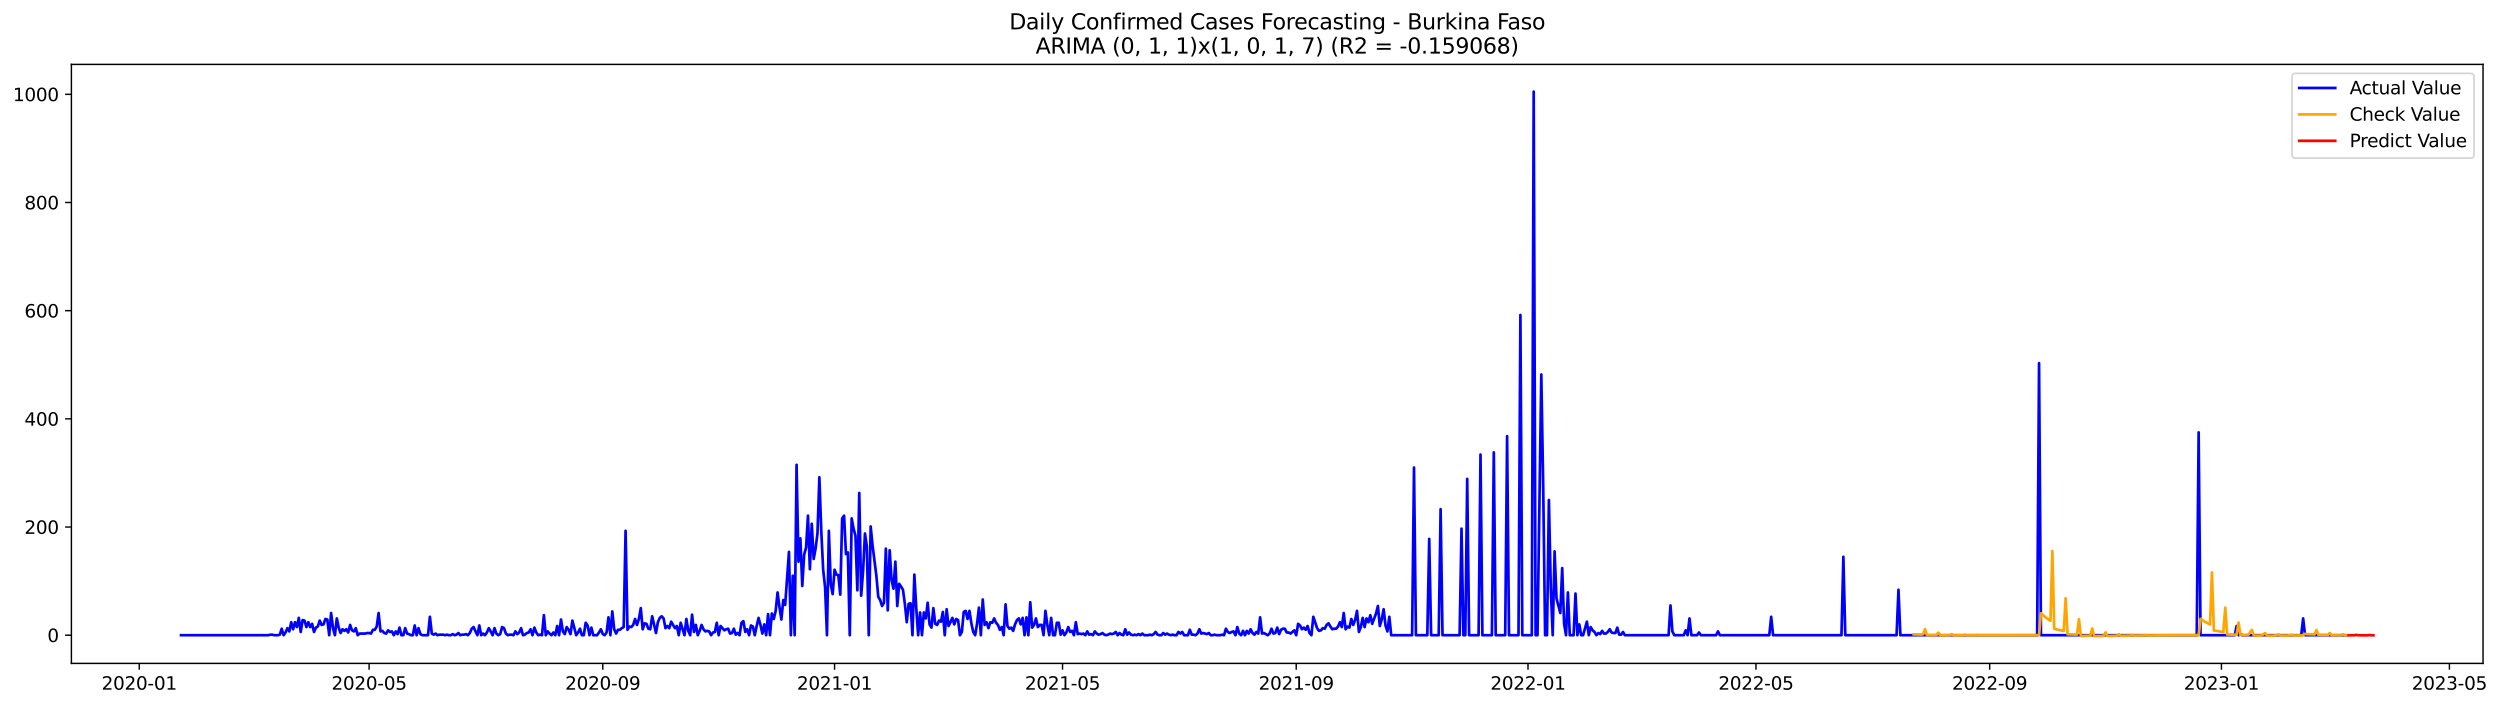 <?xml version="1.0" encoding="utf-8" standalone="no"?>
<!DOCTYPE svg PUBLIC "-//W3C//DTD SVG 1.1//EN"
  "http://www.w3.org/Graphics/SVG/1.1/DTD/svg11.dtd">
<svg xmlns:xlink="http://www.w3.org/1999/xlink" width="1388.268pt" height="392.274pt" viewBox="0 0 1388.268 392.274" xmlns="http://www.w3.org/2000/svg" version="1.1">
 <defs>
  <style type="text/css">*{stroke-linejoin: round; stroke-linecap: butt}</style>
 </defs>
 <g id="figure_1">
  <g id="patch_1">
   <path d="M 0 392.274 
L 1388.268 392.274 
L 1388.268 0 
L 0 0 
z
" style="fill: #ffffff"/>
  </g>
  <g id="axes_1">
   <g id="patch_2">
    <path d="M 39.65 368.396 
L 1378.85 368.396 
L 1378.85 35.755 
L 39.65 35.755 
z
" style="fill: #ffffff"/>
   </g>
   <g id="matplotlib.axis_1">
    <g id="xtick_1">
     <g id="line2d_1">
      <defs>
       <path id="m871fa7cf75" d="M 0 0 
L 0 3.5 
" style="stroke: #000000; stroke-width: 0.8"/>
      </defs>
      <g>
       <use xlink:href="#m871fa7cf75" x="77.313" y="368.396" style="stroke: #000000; stroke-width: 0.8"/>
      </g>
     </g>
     <g id="text_1">
      <!-- 2020-01 -->
      <g transform="translate(56.422 382.994)scale(0.1 -0.1)">
       <defs>
        <path id="DejaVuSans-32" d="M 1228 531 
L 3431 531 
L 3431 0 
L 469 0 
L 469 531 
Q 828 903 1448 1529 
Q 2069 2156 2228 2338 
Q 2531 2678 2651 2914 
Q 2772 3150 2772 3378 
Q 2772 3750 2511 3984 
Q 2250 4219 1831 4219 
Q 1534 4219 1204 4116 
Q 875 4013 500 3803 
L 500 4441 
Q 881 4594 1212 4672 
Q 1544 4750 1819 4750 
Q 2544 4750 2975 4387 
Q 3406 4025 3406 3419 
Q 3406 3131 3298 2873 
Q 3191 2616 2906 2266 
Q 2828 2175 2409 1742 
Q 1991 1309 1228 531 
z
" transform="scale(0.016)"/>
        <path id="DejaVuSans-30" d="M 2034 4250 
Q 1547 4250 1301 3770 
Q 1056 3291 1056 2328 
Q 1056 1369 1301 889 
Q 1547 409 2034 409 
Q 2525 409 2770 889 
Q 3016 1369 3016 2328 
Q 3016 3291 2770 3770 
Q 2525 4250 2034 4250 
z
M 2034 4750 
Q 2819 4750 3233 4129 
Q 3647 3509 3647 2328 
Q 3647 1150 3233 529 
Q 2819 -91 2034 -91 
Q 1250 -91 836 529 
Q 422 1150 422 2328 
Q 422 3509 836 4129 
Q 1250 4750 2034 4750 
z
" transform="scale(0.016)"/>
        <path id="DejaVuSans-2d" d="M 313 2009 
L 1997 2009 
L 1997 1497 
L 313 1497 
L 313 2009 
z
" transform="scale(0.016)"/>
        <path id="DejaVuSans-31" d="M 794 531 
L 1825 531 
L 1825 4091 
L 703 3866 
L 703 4441 
L 1819 4666 
L 2450 4666 
L 2450 531 
L 3481 531 
L 3481 0 
L 794 0 
L 794 531 
z
" transform="scale(0.016)"/>
       </defs>
       <use xlink:href="#DejaVuSans-32"/>
       <use xlink:href="#DejaVuSans-30" x="63.623"/>
       <use xlink:href="#DejaVuSans-32" x="127.246"/>
       <use xlink:href="#DejaVuSans-30" x="190.869"/>
       <use xlink:href="#DejaVuSans-2d" x="254.492"/>
       <use xlink:href="#DejaVuSans-30" x="290.576"/>
       <use xlink:href="#DejaVuSans-31" x="354.199"/>
      </g>
     </g>
    </g>
    <g id="xtick_2">
     <g id="line2d_2">
      <g>
       <use xlink:href="#m871fa7cf75" x="204.966" y="368.396" style="stroke: #000000; stroke-width: 0.8"/>
      </g>
     </g>
     <g id="text_2">
      <!-- 2020-05 -->
      <g transform="translate(184.075 382.994)scale(0.1 -0.1)">
       <defs>
        <path id="DejaVuSans-35" d="M 691 4666 
L 3169 4666 
L 3169 4134 
L 1269 4134 
L 1269 2991 
Q 1406 3038 1543 3061 
Q 1681 3084 1819 3084 
Q 2600 3084 3056 2656 
Q 3513 2228 3513 1497 
Q 3513 744 3044 326 
Q 2575 -91 1722 -91 
Q 1428 -91 1123 -41 
Q 819 9 494 109 
L 494 744 
Q 775 591 1075 516 
Q 1375 441 1709 441 
Q 2250 441 2565 725 
Q 2881 1009 2881 1497 
Q 2881 1984 2565 2268 
Q 2250 2553 1709 2553 
Q 1456 2553 1204 2497 
Q 953 2441 691 2322 
L 691 4666 
z
" transform="scale(0.016)"/>
       </defs>
       <use xlink:href="#DejaVuSans-32"/>
       <use xlink:href="#DejaVuSans-30" x="63.623"/>
       <use xlink:href="#DejaVuSans-32" x="127.246"/>
       <use xlink:href="#DejaVuSans-30" x="190.869"/>
       <use xlink:href="#DejaVuSans-2d" x="254.492"/>
       <use xlink:href="#DejaVuSans-30" x="290.576"/>
       <use xlink:href="#DejaVuSans-35" x="354.199"/>
      </g>
     </g>
    </g>
    <g id="xtick_3">
     <g id="line2d_3">
      <g>
       <use xlink:href="#m871fa7cf75" x="334.73" y="368.396" style="stroke: #000000; stroke-width: 0.8"/>
      </g>
     </g>
     <g id="text_3">
      <!-- 2020-09 -->
      <g transform="translate(313.838 382.994)scale(0.1 -0.1)">
       <defs>
        <path id="DejaVuSans-39" d="M 703 97 
L 703 672 
Q 941 559 1184 500 
Q 1428 441 1663 441 
Q 2288 441 2617 861 
Q 2947 1281 2994 2138 
Q 2813 1869 2534 1725 
Q 2256 1581 1919 1581 
Q 1219 1581 811 2004 
Q 403 2428 403 3163 
Q 403 3881 828 4315 
Q 1253 4750 1959 4750 
Q 2769 4750 3195 4129 
Q 3622 3509 3622 2328 
Q 3622 1225 3098 567 
Q 2575 -91 1691 -91 
Q 1453 -91 1209 -44 
Q 966 3 703 97 
z
M 1959 2075 
Q 2384 2075 2632 2365 
Q 2881 2656 2881 3163 
Q 2881 3666 2632 3958 
Q 2384 4250 1959 4250 
Q 1534 4250 1286 3958 
Q 1038 3666 1038 3163 
Q 1038 2656 1286 2365 
Q 1534 2075 1959 2075 
z
" transform="scale(0.016)"/>
       </defs>
       <use xlink:href="#DejaVuSans-32"/>
       <use xlink:href="#DejaVuSans-30" x="63.623"/>
       <use xlink:href="#DejaVuSans-32" x="127.246"/>
       <use xlink:href="#DejaVuSans-30" x="190.869"/>
       <use xlink:href="#DejaVuSans-2d" x="254.492"/>
       <use xlink:href="#DejaVuSans-30" x="290.576"/>
       <use xlink:href="#DejaVuSans-39" x="354.199"/>
      </g>
     </g>
    </g>
    <g id="xtick_4">
     <g id="line2d_4">
      <g>
       <use xlink:href="#m871fa7cf75" x="463.438" y="368.396" style="stroke: #000000; stroke-width: 0.8"/>
      </g>
     </g>
     <g id="text_4">
      <!-- 2021-01 -->
      <g transform="translate(442.547 382.994)scale(0.1 -0.1)">
       <use xlink:href="#DejaVuSans-32"/>
       <use xlink:href="#DejaVuSans-30" x="63.623"/>
       <use xlink:href="#DejaVuSans-32" x="127.246"/>
       <use xlink:href="#DejaVuSans-31" x="190.869"/>
       <use xlink:href="#DejaVuSans-2d" x="254.492"/>
       <use xlink:href="#DejaVuSans-30" x="290.576"/>
       <use xlink:href="#DejaVuSans-31" x="354.199"/>
      </g>
     </g>
    </g>
    <g id="xtick_5">
     <g id="line2d_5">
      <g>
       <use xlink:href="#m871fa7cf75" x="590.037" y="368.396" style="stroke: #000000; stroke-width: 0.8"/>
      </g>
     </g>
     <g id="text_5">
      <!-- 2021-05 -->
      <g transform="translate(569.145 382.994)scale(0.1 -0.1)">
       <use xlink:href="#DejaVuSans-32"/>
       <use xlink:href="#DejaVuSans-30" x="63.623"/>
       <use xlink:href="#DejaVuSans-32" x="127.246"/>
       <use xlink:href="#DejaVuSans-31" x="190.869"/>
       <use xlink:href="#DejaVuSans-2d" x="254.492"/>
       <use xlink:href="#DejaVuSans-30" x="290.576"/>
       <use xlink:href="#DejaVuSans-35" x="354.199"/>
      </g>
     </g>
    </g>
    <g id="xtick_6">
     <g id="line2d_6">
      <g>
       <use xlink:href="#m871fa7cf75" x="719.8" y="368.396" style="stroke: #000000; stroke-width: 0.8"/>
      </g>
     </g>
     <g id="text_6">
      <!-- 2021-09 -->
      <g transform="translate(698.908 382.994)scale(0.1 -0.1)">
       <use xlink:href="#DejaVuSans-32"/>
       <use xlink:href="#DejaVuSans-30" x="63.623"/>
       <use xlink:href="#DejaVuSans-32" x="127.246"/>
       <use xlink:href="#DejaVuSans-31" x="190.869"/>
       <use xlink:href="#DejaVuSans-2d" x="254.492"/>
       <use xlink:href="#DejaVuSans-30" x="290.576"/>
       <use xlink:href="#DejaVuSans-39" x="354.199"/>
      </g>
     </g>
    </g>
    <g id="xtick_7">
     <g id="line2d_7">
      <g>
       <use xlink:href="#m871fa7cf75" x="848.508" y="368.396" style="stroke: #000000; stroke-width: 0.8"/>
      </g>
     </g>
     <g id="text_7">
      <!-- 2022-01 -->
      <g transform="translate(827.617 382.994)scale(0.1 -0.1)">
       <use xlink:href="#DejaVuSans-32"/>
       <use xlink:href="#DejaVuSans-30" x="63.623"/>
       <use xlink:href="#DejaVuSans-32" x="127.246"/>
       <use xlink:href="#DejaVuSans-32" x="190.869"/>
       <use xlink:href="#DejaVuSans-2d" x="254.492"/>
       <use xlink:href="#DejaVuSans-30" x="290.576"/>
       <use xlink:href="#DejaVuSans-31" x="354.199"/>
      </g>
     </g>
    </g>
    <g id="xtick_8">
     <g id="line2d_8">
      <g>
       <use xlink:href="#m871fa7cf75" x="975.107" y="368.396" style="stroke: #000000; stroke-width: 0.8"/>
      </g>
     </g>
     <g id="text_8">
      <!-- 2022-05 -->
      <g transform="translate(954.215 382.994)scale(0.1 -0.1)">
       <use xlink:href="#DejaVuSans-32"/>
       <use xlink:href="#DejaVuSans-30" x="63.623"/>
       <use xlink:href="#DejaVuSans-32" x="127.246"/>
       <use xlink:href="#DejaVuSans-32" x="190.869"/>
       <use xlink:href="#DejaVuSans-2d" x="254.492"/>
       <use xlink:href="#DejaVuSans-30" x="290.576"/>
       <use xlink:href="#DejaVuSans-35" x="354.199"/>
      </g>
     </g>
    </g>
    <g id="xtick_9">
     <g id="line2d_9">
      <g>
       <use xlink:href="#m871fa7cf75" x="1104.87" y="368.396" style="stroke: #000000; stroke-width: 0.8"/>
      </g>
     </g>
     <g id="text_9">
      <!-- 2022-09 -->
      <g transform="translate(1083.979 382.994)scale(0.1 -0.1)">
       <use xlink:href="#DejaVuSans-32"/>
       <use xlink:href="#DejaVuSans-30" x="63.623"/>
       <use xlink:href="#DejaVuSans-32" x="127.246"/>
       <use xlink:href="#DejaVuSans-32" x="190.869"/>
       <use xlink:href="#DejaVuSans-2d" x="254.492"/>
       <use xlink:href="#DejaVuSans-30" x="290.576"/>
       <use xlink:href="#DejaVuSans-39" x="354.199"/>
      </g>
     </g>
    </g>
    <g id="xtick_10">
     <g id="line2d_10">
      <g>
       <use xlink:href="#m871fa7cf75" x="1233.578" y="368.396" style="stroke: #000000; stroke-width: 0.8"/>
      </g>
     </g>
     <g id="text_10">
      <!-- 2023-01 -->
      <g transform="translate(1212.687 382.994)scale(0.1 -0.1)">
       <defs>
        <path id="DejaVuSans-33" d="M 2597 2516 
Q 3050 2419 3304 2112 
Q 3559 1806 3559 1356 
Q 3559 666 3084 287 
Q 2609 -91 1734 -91 
Q 1441 -91 1130 -33 
Q 819 25 488 141 
L 488 750 
Q 750 597 1062 519 
Q 1375 441 1716 441 
Q 2309 441 2620 675 
Q 2931 909 2931 1356 
Q 2931 1769 2642 2001 
Q 2353 2234 1838 2234 
L 1294 2234 
L 1294 2753 
L 1863 2753 
Q 2328 2753 2575 2939 
Q 2822 3125 2822 3475 
Q 2822 3834 2567 4026 
Q 2313 4219 1838 4219 
Q 1578 4219 1281 4162 
Q 984 4106 628 3988 
L 628 4550 
Q 988 4650 1302 4700 
Q 1616 4750 1894 4750 
Q 2613 4750 3031 4423 
Q 3450 4097 3450 3541 
Q 3450 3153 3228 2886 
Q 3006 2619 2597 2516 
z
" transform="scale(0.016)"/>
       </defs>
       <use xlink:href="#DejaVuSans-32"/>
       <use xlink:href="#DejaVuSans-30" x="63.623"/>
       <use xlink:href="#DejaVuSans-32" x="127.246"/>
       <use xlink:href="#DejaVuSans-33" x="190.869"/>
       <use xlink:href="#DejaVuSans-2d" x="254.492"/>
       <use xlink:href="#DejaVuSans-30" x="290.576"/>
       <use xlink:href="#DejaVuSans-31" x="354.199"/>
      </g>
     </g>
    </g>
    <g id="xtick_11">
     <g id="line2d_11">
      <g>
       <use xlink:href="#m871fa7cf75" x="1360.177" y="368.396" style="stroke: #000000; stroke-width: 0.8"/>
      </g>
     </g>
     <g id="text_11">
      <!-- 2023-05 -->
      <g transform="translate(1339.285 382.994)scale(0.1 -0.1)">
       <use xlink:href="#DejaVuSans-32"/>
       <use xlink:href="#DejaVuSans-30" x="63.623"/>
       <use xlink:href="#DejaVuSans-32" x="127.246"/>
       <use xlink:href="#DejaVuSans-33" x="190.869"/>
       <use xlink:href="#DejaVuSans-2d" x="254.492"/>
       <use xlink:href="#DejaVuSans-30" x="290.576"/>
       <use xlink:href="#DejaVuSans-35" x="354.199"/>
      </g>
     </g>
    </g>
   </g>
   <g id="matplotlib.axis_2">
    <g id="ytick_1">
     <g id="line2d_12">
      <defs>
       <path id="m66318d7386" d="M 0 0 
L -3.5 0 
" style="stroke: #000000; stroke-width: 0.8"/>
      </defs>
      <g>
       <use xlink:href="#m66318d7386" x="39.65" y="352.728" style="stroke: #000000; stroke-width: 0.8"/>
      </g>
     </g>
     <g id="text_12">
      <!-- 0 -->
      <g transform="translate(26.288 356.527)scale(0.1 -0.1)">
       <use xlink:href="#DejaVuSans-30"/>
      </g>
     </g>
    </g>
    <g id="ytick_2">
     <g id="line2d_13">
      <g>
       <use xlink:href="#m66318d7386" x="39.65" y="292.658" style="stroke: #000000; stroke-width: 0.8"/>
      </g>
     </g>
     <g id="text_13">
      <!-- 200 -->
      <g transform="translate(13.562 296.457)scale(0.1 -0.1)">
       <use xlink:href="#DejaVuSans-32"/>
       <use xlink:href="#DejaVuSans-30" x="63.623"/>
       <use xlink:href="#DejaVuSans-30" x="127.246"/>
      </g>
     </g>
    </g>
    <g id="ytick_3">
     <g id="line2d_14">
      <g>
       <use xlink:href="#m66318d7386" x="39.65" y="232.587" style="stroke: #000000; stroke-width: 0.8"/>
      </g>
     </g>
     <g id="text_14">
      <!-- 400 -->
      <g transform="translate(13.562 236.387)scale(0.1 -0.1)">
       <defs>
        <path id="DejaVuSans-34" d="M 2419 4116 
L 825 1625 
L 2419 1625 
L 2419 4116 
z
M 2253 4666 
L 3047 4666 
L 3047 1625 
L 3713 1625 
L 3713 1100 
L 3047 1100 
L 3047 0 
L 2419 0 
L 2419 1100 
L 313 1100 
L 313 1709 
L 2253 4666 
z
" transform="scale(0.016)"/>
       </defs>
       <use xlink:href="#DejaVuSans-34"/>
       <use xlink:href="#DejaVuSans-30" x="63.623"/>
       <use xlink:href="#DejaVuSans-30" x="127.246"/>
      </g>
     </g>
    </g>
    <g id="ytick_4">
     <g id="line2d_15">
      <g>
       <use xlink:href="#m66318d7386" x="39.65" y="172.517" style="stroke: #000000; stroke-width: 0.8"/>
      </g>
     </g>
     <g id="text_15">
      <!-- 600 -->
      <g transform="translate(13.562 176.317)scale(0.1 -0.1)">
       <defs>
        <path id="DejaVuSans-36" d="M 2113 2584 
Q 1688 2584 1439 2293 
Q 1191 2003 1191 1497 
Q 1191 994 1439 701 
Q 1688 409 2113 409 
Q 2538 409 2786 701 
Q 3034 994 3034 1497 
Q 3034 2003 2786 2293 
Q 2538 2584 2113 2584 
z
M 3366 4563 
L 3366 3988 
Q 3128 4100 2886 4159 
Q 2644 4219 2406 4219 
Q 1781 4219 1451 3797 
Q 1122 3375 1075 2522 
Q 1259 2794 1537 2939 
Q 1816 3084 2150 3084 
Q 2853 3084 3261 2657 
Q 3669 2231 3669 1497 
Q 3669 778 3244 343 
Q 2819 -91 2113 -91 
Q 1303 -91 875 529 
Q 447 1150 447 2328 
Q 447 3434 972 4092 
Q 1497 4750 2381 4750 
Q 2619 4750 2861 4703 
Q 3103 4656 3366 4563 
z
" transform="scale(0.016)"/>
       </defs>
       <use xlink:href="#DejaVuSans-36"/>
       <use xlink:href="#DejaVuSans-30" x="63.623"/>
       <use xlink:href="#DejaVuSans-30" x="127.246"/>
      </g>
     </g>
    </g>
    <g id="ytick_5">
     <g id="line2d_16">
      <g>
       <use xlink:href="#m66318d7386" x="39.65" y="112.447" style="stroke: #000000; stroke-width: 0.8"/>
      </g>
     </g>
     <g id="text_16">
      <!-- 800 -->
      <g transform="translate(13.562 116.247)scale(0.1 -0.1)">
       <defs>
        <path id="DejaVuSans-38" d="M 2034 2216 
Q 1584 2216 1326 1975 
Q 1069 1734 1069 1313 
Q 1069 891 1326 650 
Q 1584 409 2034 409 
Q 2484 409 2743 651 
Q 3003 894 3003 1313 
Q 3003 1734 2745 1975 
Q 2488 2216 2034 2216 
z
M 1403 2484 
Q 997 2584 770 2862 
Q 544 3141 544 3541 
Q 544 4100 942 4425 
Q 1341 4750 2034 4750 
Q 2731 4750 3128 4425 
Q 3525 4100 3525 3541 
Q 3525 3141 3298 2862 
Q 3072 2584 2669 2484 
Q 3125 2378 3379 2068 
Q 3634 1759 3634 1313 
Q 3634 634 3220 271 
Q 2806 -91 2034 -91 
Q 1263 -91 848 271 
Q 434 634 434 1313 
Q 434 1759 690 2068 
Q 947 2378 1403 2484 
z
M 1172 3481 
Q 1172 3119 1398 2916 
Q 1625 2713 2034 2713 
Q 2441 2713 2670 2916 
Q 2900 3119 2900 3481 
Q 2900 3844 2670 4047 
Q 2441 4250 2034 4250 
Q 1625 4250 1398 4047 
Q 1172 3844 1172 3481 
z
" transform="scale(0.016)"/>
       </defs>
       <use xlink:href="#DejaVuSans-38"/>
       <use xlink:href="#DejaVuSans-30" x="63.623"/>
       <use xlink:href="#DejaVuSans-30" x="127.246"/>
      </g>
     </g>
    </g>
    <g id="ytick_6">
     <g id="line2d_17">
      <g>
       <use xlink:href="#m66318d7386" x="39.65" y="52.377" style="stroke: #000000; stroke-width: 0.8"/>
      </g>
     </g>
     <g id="text_17">
      <!-- 1000 -->
      <g transform="translate(7.2 56.176)scale(0.1 -0.1)">
       <use xlink:href="#DejaVuSans-31"/>
       <use xlink:href="#DejaVuSans-30" x="63.623"/>
       <use xlink:href="#DejaVuSans-30" x="127.246"/>
       <use xlink:href="#DejaVuSans-30" x="190.869"/>
      </g>
     </g>
    </g>
   </g>
   <g id="line2d_18">
    <path d="M 100.523 352.728 
L 149.052 352.728 
L 150.107 352.427 
L 151.162 352.427 
L 152.217 352.728 
L 154.327 352.728 
L 155.382 352.427 
L 156.437 349.123 
L 157.492 352.728 
L 158.547 351.226 
L 159.602 348.823 
L 160.657 350.625 
L 161.712 345.519 
L 162.767 349.424 
L 163.822 345.519 
L 164.877 348.222 
L 165.932 343.116 
L 166.987 350.925 
L 168.042 344.318 
L 169.097 344.618 
L 170.152 348.222 
L 171.207 345.519 
L 172.262 348.222 
L 173.317 346.42 
L 174.372 350.925 
L 175.427 348.523 
L 176.482 347.922 
L 177.537 344.618 
L 178.592 347.021 
L 179.647 346.721 
L 180.702 343.717 
L 181.757 344.017 
L 182.812 352.728 
L 183.867 340.413 
L 184.922 348.823 
L 185.977 352.728 
L 187.032 343.417 
L 188.087 348.523 
L 189.142 351.526 
L 190.197 349.424 
L 191.252 350.325 
L 192.307 349.424 
L 193.362 351.226 
L 194.417 347.021 
L 195.472 350.024 
L 196.527 350.625 
L 197.581 348.823 
L 198.636 352.728 
L 199.691 351.827 
L 202.856 351.827 
L 203.911 351.526 
L 204.966 351.526 
L 206.021 351.827 
L 207.076 349.724 
L 208.131 349.724 
L 209.186 347.922 
L 210.241 340.413 
L 211.296 350.625 
L 212.351 350.325 
L 213.406 351.526 
L 214.461 351.827 
L 215.516 350.024 
L 216.571 350.925 
L 217.626 350.625 
L 218.681 352.728 
L 219.736 350.625 
L 220.791 352.127 
L 221.846 348.523 
L 222.901 352.728 
L 223.956 352.728 
L 225.011 348.823 
L 226.066 351.827 
L 227.121 352.127 
L 228.176 352.728 
L 229.231 352.728 
L 230.286 347.321 
L 231.341 352.728 
L 232.396 348.823 
L 233.451 352.127 
L 234.506 352.728 
L 237.671 352.728 
L 238.726 342.516 
L 239.781 351.827 
L 240.836 352.427 
L 241.891 351.827 
L 242.946 352.728 
L 244.001 352.427 
L 246.111 352.427 
L 247.166 352.728 
L 248.221 352.427 
L 249.276 352.728 
L 250.331 352.728 
L 251.386 352.127 
L 252.441 352.728 
L 253.496 352.427 
L 254.551 351.526 
L 255.606 352.728 
L 256.661 352.427 
L 257.716 352.427 
L 258.771 352.127 
L 259.826 352.728 
L 260.881 351.526 
L 261.936 349.123 
L 262.991 348.222 
L 264.046 350.625 
L 265.101 352.728 
L 266.156 347.321 
L 267.211 352.728 
L 268.266 351.827 
L 269.321 352.728 
L 270.376 351.226 
L 271.431 348.823 
L 272.486 350.625 
L 273.541 352.728 
L 274.596 348.823 
L 275.651 351.827 
L 276.705 352.728 
L 277.76 352.127 
L 278.815 348.222 
L 279.87 348.823 
L 280.925 351.827 
L 281.98 352.728 
L 283.035 352.427 
L 284.09 352.427 
L 285.145 352.728 
L 286.2 350.625 
L 287.255 352.127 
L 288.31 351.226 
L 289.365 348.823 
L 290.42 352.728 
L 291.475 352.427 
L 292.53 351.526 
L 293.585 351.226 
L 294.64 349.424 
L 295.695 352.728 
L 296.75 348.523 
L 297.805 351.226 
L 298.86 352.728 
L 299.915 352.427 
L 300.97 352.728 
L 302.025 341.615 
L 303.08 352.728 
L 304.135 350.625 
L 305.19 351.827 
L 306.245 352.728 
L 307.3 351.226 
L 308.355 352.728 
L 309.41 347.622 
L 310.465 352.728 
L 311.52 344.017 
L 312.575 350.625 
L 313.63 352.127 
L 314.685 348.222 
L 315.74 349.724 
L 316.795 352.127 
L 317.85 344.618 
L 319.96 352.728 
L 321.015 351.226 
L 322.07 349.123 
L 323.125 352.728 
L 324.18 352.728 
L 325.235 345.82 
L 326.29 347.321 
L 327.345 352.728 
L 328.4 348.523 
L 329.455 352.728 
L 331.565 352.728 
L 332.62 351.226 
L 333.675 349.424 
L 334.73 352.127 
L 335.785 352.728 
L 336.84 351.226 
L 337.895 342.816 
L 338.95 352.728 
L 340.005 339.512 
L 341.06 349.424 
L 342.115 351.827 
L 343.17 349.724 
L 344.225 349.724 
L 345.28 348.823 
L 346.335 348.222 
L 347.39 294.76 
L 348.445 349.724 
L 349.5 347.922 
L 350.555 348.222 
L 351.61 347.021 
L 352.665 343.717 
L 353.72 347.021 
L 354.774 343.717 
L 355.829 337.71 
L 356.884 349.424 
L 357.939 346.12 
L 358.994 346.42 
L 360.049 349.123 
L 361.104 349.424 
L 362.159 342.215 
L 364.269 351.526 
L 365.324 345.519 
L 366.379 343.116 
L 367.434 342.215 
L 368.489 343.417 
L 369.544 348.823 
L 370.599 347.622 
L 371.654 348.823 
L 372.709 345.219 
L 374.819 348.823 
L 375.874 347.622 
L 376.929 352.728 
L 377.984 345.82 
L 380.094 352.728 
L 381.149 343.717 
L 382.204 350.325 
L 383.259 352.728 
L 384.314 341.314 
L 385.369 350.925 
L 386.424 347.021 
L 387.479 352.728 
L 388.534 350.325 
L 389.589 347.021 
L 390.644 349.424 
L 391.699 350.625 
L 392.754 350.325 
L 393.809 350.625 
L 394.864 352.728 
L 395.919 351.226 
L 396.974 350.925 
L 398.029 345.82 
L 399.084 352.728 
L 400.139 347.622 
L 402.249 350.024 
L 403.304 349.424 
L 404.359 349.123 
L 405.414 351.827 
L 406.469 351.526 
L 407.524 349.123 
L 408.579 352.427 
L 409.634 351.526 
L 410.689 352.728 
L 411.744 345.82 
L 412.799 344.918 
L 413.854 350.925 
L 414.909 349.424 
L 415.964 352.728 
L 417.019 347.321 
L 418.074 347.922 
L 419.129 352.728 
L 420.184 347.622 
L 421.239 343.116 
L 422.294 347.021 
L 423.349 351.827 
L 424.404 346.721 
L 425.459 352.728 
L 426.514 341.014 
L 427.569 352.728 
L 428.624 340.714 
L 429.679 343.717 
L 430.734 339.212 
L 431.789 329 
L 432.844 337.109 
L 433.898 344.017 
L 434.953 333.205 
L 436.008 335.908 
L 438.118 306.474 
L 439.173 352.728 
L 440.228 319.689 
L 441.283 352.728 
L 442.338 258.117 
L 443.393 311.88 
L 444.448 298.965 
L 445.503 325.396 
L 446.558 307.975 
L 447.613 304.071 
L 448.668 286.35 
L 449.723 316.085 
L 450.778 290.855 
L 451.833 310.378 
L 452.888 304.672 
L 453.943 296.262 
L 454.998 265.025 
L 456.053 294.76 
L 457.108 316.385 
L 458.163 325.996 
L 459.218 352.728 
L 460.273 294.76 
L 461.328 324.495 
L 462.383 329.901 
L 463.438 316.385 
L 464.493 319.088 
L 465.548 319.389 
L 466.603 330.201 
L 467.658 287.852 
L 468.713 286.35 
L 469.768 307.675 
L 470.823 306.774 
L 471.878 352.728 
L 472.933 287.852 
L 473.988 293.559 
L 475.043 297.463 
L 476.098 327.799 
L 477.153 273.735 
L 478.208 330.802 
L 479.263 317.286 
L 480.318 296.262 
L 481.373 303.47 
L 482.428 352.728 
L 483.483 292.357 
L 484.538 302.869 
L 486.648 319.689 
L 487.703 331.403 
L 488.758 333.205 
L 489.813 336.509 
L 490.868 334.707 
L 491.923 304.672 
L 492.978 338.911 
L 494.033 305.573 
L 495.088 322.092 
L 496.143 326.897 
L 497.198 311.88 
L 498.253 336.509 
L 499.308 324.194 
L 500.363 325.696 
L 501.418 327.498 
L 502.473 335.307 
L 503.528 345.519 
L 504.583 335.307 
L 505.638 335.007 
L 506.693 352.728 
L 507.748 319.088 
L 508.803 337.71 
L 509.858 352.728 
L 510.913 340.113 
L 511.968 352.728 
L 513.022 340.113 
L 514.077 343.417 
L 515.132 334.707 
L 516.187 346.721 
L 517.242 348.523 
L 518.297 337.71 
L 519.352 346.42 
L 520.407 347.021 
L 521.462 344.618 
L 522.517 345.219 
L 523.572 339.813 
L 524.627 352.728 
L 525.682 338.311 
L 526.737 347.622 
L 527.792 345.519 
L 528.847 343.116 
L 529.902 346.721 
L 530.957 343.717 
L 532.012 344.318 
L 533.067 352.728 
L 534.122 350.925 
L 535.177 339.813 
L 536.232 339.212 
L 537.287 343.717 
L 538.342 339.212 
L 539.397 346.12 
L 540.452 350.925 
L 541.507 352.728 
L 542.562 346.42 
L 543.617 337.41 
L 544.672 352.728 
L 545.727 332.904 
L 546.782 347.021 
L 547.837 345.519 
L 548.892 348.823 
L 549.947 345.519 
L 551.002 345.82 
L 552.057 343.417 
L 553.112 345.82 
L 554.167 347.021 
L 555.222 349.724 
L 556.277 348.222 
L 557.332 352.728 
L 558.387 335.608 
L 559.442 347.622 
L 560.497 349.123 
L 561.552 348.523 
L 562.607 350.325 
L 563.662 346.721 
L 564.717 344.318 
L 565.772 343.417 
L 566.827 346.721 
L 567.882 343.116 
L 568.937 352.728 
L 569.992 342.816 
L 571.047 352.728 
L 572.102 334.406 
L 573.157 348.523 
L 574.212 347.021 
L 575.267 343.417 
L 576.322 348.222 
L 577.377 347.021 
L 578.432 347.021 
L 579.487 352.728 
L 580.542 339.212 
L 581.597 347.021 
L 582.652 352.728 
L 583.707 343.116 
L 584.762 352.728 
L 585.817 352.728 
L 586.872 345.82 
L 587.927 345.82 
L 588.982 352.427 
L 590.037 350.024 
L 591.091 352.728 
L 592.146 351.226 
L 593.201 348.222 
L 594.256 350.925 
L 595.311 350.325 
L 596.366 352.728 
L 597.421 345.519 
L 598.476 352.127 
L 599.531 351.827 
L 600.586 352.127 
L 601.641 351.827 
L 602.696 352.728 
L 603.751 350.625 
L 604.806 352.427 
L 605.861 352.127 
L 606.916 352.728 
L 607.971 350.625 
L 609.026 351.827 
L 610.081 352.427 
L 611.136 352.127 
L 612.191 351.526 
L 613.246 352.427 
L 614.301 352.728 
L 615.356 352.427 
L 616.411 351.827 
L 617.466 352.127 
L 618.521 351.827 
L 619.576 350.925 
L 620.631 352.728 
L 621.686 351.526 
L 622.741 352.427 
L 623.796 352.728 
L 624.851 349.424 
L 625.906 352.427 
L 626.961 351.226 
L 628.016 352.427 
L 629.071 352.728 
L 630.126 352.427 
L 631.181 352.728 
L 632.236 352.127 
L 633.291 352.728 
L 634.346 351.827 
L 635.401 352.728 
L 637.511 352.728 
L 638.566 352.427 
L 639.621 352.728 
L 640.676 352.127 
L 641.731 350.925 
L 642.786 352.427 
L 643.841 352.728 
L 644.896 352.728 
L 645.951 351.526 
L 647.006 352.427 
L 648.061 351.827 
L 649.116 352.427 
L 650.171 352.728 
L 651.226 352.427 
L 652.281 352.728 
L 653.336 352.728 
L 654.391 350.925 
L 655.446 351.827 
L 656.501 350.925 
L 657.556 352.728 
L 659.666 352.728 
L 660.721 349.724 
L 661.776 352.427 
L 662.831 352.427 
L 663.886 352.728 
L 664.941 351.827 
L 665.996 349.424 
L 667.051 351.827 
L 668.106 351.526 
L 670.215 352.127 
L 671.27 351.526 
L 672.325 352.728 
L 673.38 352.728 
L 674.435 352.427 
L 675.49 352.728 
L 677.6 352.728 
L 678.655 352.427 
L 679.71 352.728 
L 680.765 349.123 
L 681.82 350.925 
L 682.875 351.526 
L 683.93 350.925 
L 684.985 350.625 
L 686.04 352.728 
L 687.095 348.222 
L 688.15 351.827 
L 689.205 352.728 
L 690.26 350.325 
L 691.315 352.728 
L 692.37 350.325 
L 693.425 351.827 
L 694.48 349.424 
L 695.535 351.526 
L 696.59 352.427 
L 697.645 350.925 
L 698.7 351.827 
L 699.755 342.816 
L 700.81 351.827 
L 701.865 351.526 
L 703.975 352.728 
L 705.03 351.827 
L 706.085 349.123 
L 707.14 351.827 
L 708.195 351.526 
L 709.25 348.523 
L 710.305 352.127 
L 711.36 349.724 
L 712.415 349.123 
L 713.47 349.123 
L 714.525 351.226 
L 715.58 351.226 
L 716.635 351.827 
L 718.745 350.024 
L 719.8 352.728 
L 720.855 346.42 
L 721.91 347.321 
L 722.965 349.424 
L 724.02 348.523 
L 725.075 349.724 
L 726.13 347.622 
L 727.185 351.526 
L 728.24 352.728 
L 729.295 342.516 
L 731.405 348.823 
L 732.46 350.325 
L 733.515 350.024 
L 734.57 348.823 
L 735.625 349.123 
L 736.68 347.021 
L 737.735 346.12 
L 738.79 347.922 
L 739.845 349.424 
L 740.9 349.123 
L 741.955 349.123 
L 743.01 347.922 
L 744.065 345.519 
L 745.12 348.222 
L 746.175 340.413 
L 747.23 349.424 
L 748.285 347.922 
L 749.339 348.523 
L 750.394 343.717 
L 751.449 347.021 
L 752.504 344.318 
L 753.559 339.212 
L 754.614 350.925 
L 755.669 348.222 
L 756.724 343.116 
L 757.779 348.222 
L 758.834 343.417 
L 759.889 345.519 
L 760.944 341.615 
L 761.999 346.42 
L 764.109 340.714 
L 765.164 336.509 
L 766.219 347.622 
L 767.274 344.017 
L 768.329 338.311 
L 769.384 347.321 
L 770.439 350.625 
L 771.494 342.516 
L 772.549 352.728 
L 784.154 352.728 
L 785.209 259.619 
L 786.264 352.728 
L 792.594 352.728 
L 793.649 299.265 
L 794.704 352.728 
L 798.924 352.728 
L 799.979 282.746 
L 801.034 352.728 
L 810.529 352.728 
L 811.584 293.559 
L 812.639 352.728 
L 813.694 352.728 
L 814.749 265.926 
L 815.804 352.728 
L 821.079 352.728 
L 822.134 252.411 
L 823.189 352.728 
L 828.463 352.728 
L 829.518 251.209 
L 830.573 352.728 
L 835.848 352.728 
L 836.903 242.199 
L 837.958 352.728 
L 843.233 352.728 
L 844.288 174.92 
L 845.343 352.728 
L 850.618 352.728 
L 851.673 50.876 
L 852.728 352.728 
L 853.783 352.728 
L 855.893 207.959 
L 856.948 269.831 
L 858.003 352.728 
L 859.058 352.728 
L 860.113 277.64 
L 861.168 326.897 
L 862.223 352.728 
L 863.278 306.173 
L 864.333 332.304 
L 866.443 340.413 
L 867.498 315.484 
L 868.553 346.42 
L 869.608 352.728 
L 870.663 329 
L 871.718 352.728 
L 873.828 352.728 
L 874.883 329.601 
L 875.938 352.728 
L 876.993 346.721 
L 878.048 352.728 
L 879.103 352.728 
L 881.213 345.219 
L 882.268 352.728 
L 883.323 348.222 
L 884.378 350.024 
L 885.433 350.925 
L 886.488 352.728 
L 887.543 351.526 
L 888.598 352.127 
L 889.653 350.325 
L 890.708 351.827 
L 891.763 351.827 
L 892.818 350.925 
L 893.873 349.424 
L 894.928 351.226 
L 895.983 351.526 
L 897.038 351.526 
L 898.093 348.523 
L 899.148 352.427 
L 900.203 352.427 
L 901.258 350.925 
L 902.313 352.728 
L 926.577 352.728 
L 927.632 336.208 
L 928.687 350.625 
L 929.742 352.728 
L 935.017 352.728 
L 936.072 350.024 
L 937.127 352.728 
L 938.182 343.417 
L 939.237 352.728 
L 942.402 352.728 
L 943.457 351.226 
L 944.512 352.728 
L 952.952 352.728 
L 954.007 350.625 
L 955.062 352.728 
L 982.492 352.728 
L 983.547 342.516 
L 984.602 352.728 
L 1022.581 352.728 
L 1023.636 309.177 
L 1024.691 352.728 
L 1053.176 352.728 
L 1054.231 327.498 
L 1055.286 352.728 
L 1131.245 352.728 
L 1132.3 201.651 
L 1133.355 352.728 
L 1219.864 352.728 
L 1220.919 240.096 
L 1221.973 352.728 
L 1240.963 352.728 
L 1242.018 347.622 
L 1243.073 352.728 
L 1244.128 352.127 
L 1245.183 352.728 
L 1277.888 352.728 
L 1278.943 343.417 
L 1279.998 352.728 
L 1303.207 352.728 
L 1303.207 352.728 
" clip-path="url(#pf92266a8c4)" style="fill: none; stroke: #0000ff; stroke-width: 1.5; stroke-linecap: square"/>
   </g>
   <g id="line2d_19">
    <path d="M 1062.671 352.251 
L 1066.89 352.387 
L 1067.945 352.165 
L 1069 349.394 
L 1070.055 352.729 
L 1074.275 352.729 
L 1075.33 352.612 
L 1076.385 351.308 
L 1077.44 352.852 
L 1082.715 352.755 
L 1083.77 352.141 
L 1084.825 352.855 
L 1090.1 352.786 
L 1091.155 352.496 
L 1092.21 352.825 
L 1097.485 352.78 
L 1098.54 352.643 
L 1099.595 352.794 
L 1132.3 352.735 
L 1133.355 340.555 
L 1135.465 342.435 
L 1137.575 344.031 
L 1138.63 344.732 
L 1139.685 305.992 
L 1140.74 349.144 
L 1143.904 349.943 
L 1146.014 350.374 
L 1147.069 332.202 
L 1148.124 352.218 
L 1153.399 352.393 
L 1154.454 343.86 
L 1155.509 353.135 
L 1160.784 352.995 
L 1161.839 348.983 
L 1162.894 353.276 
L 1168.169 353.088 
L 1169.224 351.198 
L 1170.279 353.182 
L 1175.554 353.026 
L 1176.609 352.135 
L 1177.664 353.05 
L 1182.939 352.939 
L 1183.994 352.518 
L 1185.049 352.939 
L 1190.324 352.866 
L 1191.379 352.667 
L 1192.434 352.86 
L 1213.534 352.738 
L 1219.864 352.746 
L 1220.919 352.736 
L 1221.973 343.664 
L 1224.083 345.067 
L 1226.193 346.252 
L 1227.248 346.774 
L 1228.303 317.887 
L 1229.358 350.063 
L 1233.578 350.824 
L 1234.633 350.977 
L 1235.688 337.427 
L 1236.743 352.352 
L 1242.018 352.481 
L 1243.073 345.706 
L 1244.128 352.655 
L 1247.293 352.63 
L 1248.348 352.638 
L 1249.403 351.314 
L 1250.458 349.784 
L 1251.513 352.84 
L 1252.568 352.987 
L 1255.733 352.93 
L 1257.843 351.561 
L 1258.898 352.969 
L 1261.008 352.999 
L 1263.118 352.957 
L 1265.228 352.298 
L 1266.283 352.945 
L 1270.503 352.91 
L 1272.613 352.591 
L 1273.668 352.888 
L 1277.888 352.854 
L 1278.943 352.781 
L 1279.998 351.949 
L 1281.053 352.144 
L 1285.273 352.317 
L 1286.328 349.893 
L 1287.383 352.513 
L 1289.493 352.607 
L 1292.658 352.634 
L 1293.713 351.496 
L 1294.768 352.71 
L 1298.988 352.739 
L 1300.043 352.738 
L 1301.097 352.203 
L 1302.152 352.765 
L 1303.207 352.776 
L 1303.207 352.776 
" clip-path="url(#pf92266a8c4)" style="fill: none; stroke: #ffa500; stroke-width: 1.5; stroke-linecap: square"/>
   </g>
   <g id="line2d_20">
    <path d="M 1304.262 352.772 
L 1305.317 352.772 
L 1306.372 352.772 
L 1307.427 352.772 
L 1308.482 352.524 
L 1309.537 352.766 
L 1310.592 352.772 
L 1311.647 352.784 
L 1312.702 352.784 
L 1313.757 352.784 
L 1314.812 352.784 
L 1315.867 352.603 
L 1316.922 352.779 
L 1317.977 352.784 
" clip-path="url(#pf92266a8c4)" style="fill: none; stroke: #ff0000; stroke-width: 1.5; stroke-linecap: square"/>
   </g>
   <g id="patch_3">
    <path d="M 39.65 368.396 
L 39.65 35.755 
" style="fill: none; stroke: #000000; stroke-width: 0.8; stroke-linejoin: miter; stroke-linecap: square"/>
   </g>
   <g id="patch_4">
    <path d="M 1378.85 368.396 
L 1378.85 35.755 
" style="fill: none; stroke: #000000; stroke-width: 0.8; stroke-linejoin: miter; stroke-linecap: square"/>
   </g>
   <g id="patch_5">
    <path d="M 39.65 368.396 
L 1378.85 368.396 
" style="fill: none; stroke: #000000; stroke-width: 0.8; stroke-linejoin: miter; stroke-linecap: square"/>
   </g>
   <g id="patch_6">
    <path d="M 39.65 35.755 
L 1378.85 35.755 
" style="fill: none; stroke: #000000; stroke-width: 0.8; stroke-linejoin: miter; stroke-linecap: square"/>
   </g>
   <g id="text_18">
    <!-- Daily Confirmed Cases Forecasting - Burkina Faso -->
    <g transform="translate(560.459 16.318)scale(0.12 -0.12)">
     <defs>
      <path id="DejaVuSans-44" d="M 1259 4147 
L 1259 519 
L 2022 519 
Q 2988 519 3436 956 
Q 3884 1394 3884 2338 
Q 3884 3275 3436 3711 
Q 2988 4147 2022 4147 
L 1259 4147 
z
M 628 4666 
L 1925 4666 
Q 3281 4666 3915 4102 
Q 4550 3538 4550 2338 
Q 4550 1131 3912 565 
Q 3275 0 1925 0 
L 628 0 
L 628 4666 
z
" transform="scale(0.016)"/>
      <path id="DejaVuSans-61" d="M 2194 1759 
Q 1497 1759 1228 1600 
Q 959 1441 959 1056 
Q 959 750 1161 570 
Q 1363 391 1709 391 
Q 2188 391 2477 730 
Q 2766 1069 2766 1631 
L 2766 1759 
L 2194 1759 
z
M 3341 1997 
L 3341 0 
L 2766 0 
L 2766 531 
Q 2569 213 2275 61 
Q 1981 -91 1556 -91 
Q 1019 -91 701 211 
Q 384 513 384 1019 
Q 384 1609 779 1909 
Q 1175 2209 1959 2209 
L 2766 2209 
L 2766 2266 
Q 2766 2663 2505 2880 
Q 2244 3097 1772 3097 
Q 1472 3097 1187 3025 
Q 903 2953 641 2809 
L 641 3341 
Q 956 3463 1253 3523 
Q 1550 3584 1831 3584 
Q 2591 3584 2966 3190 
Q 3341 2797 3341 1997 
z
" transform="scale(0.016)"/>
      <path id="DejaVuSans-69" d="M 603 3500 
L 1178 3500 
L 1178 0 
L 603 0 
L 603 3500 
z
M 603 4863 
L 1178 4863 
L 1178 4134 
L 603 4134 
L 603 4863 
z
" transform="scale(0.016)"/>
      <path id="DejaVuSans-6c" d="M 603 4863 
L 1178 4863 
L 1178 0 
L 603 0 
L 603 4863 
z
" transform="scale(0.016)"/>
      <path id="DejaVuSans-79" d="M 2059 -325 
Q 1816 -950 1584 -1140 
Q 1353 -1331 966 -1331 
L 506 -1331 
L 506 -850 
L 844 -850 
Q 1081 -850 1212 -737 
Q 1344 -625 1503 -206 
L 1606 56 
L 191 3500 
L 800 3500 
L 1894 763 
L 2988 3500 
L 3597 3500 
L 2059 -325 
z
" transform="scale(0.016)"/>
      <path id="DejaVuSans-20" transform="scale(0.016)"/>
      <path id="DejaVuSans-43" d="M 4122 4306 
L 4122 3641 
Q 3803 3938 3442 4084 
Q 3081 4231 2675 4231 
Q 1875 4231 1450 3742 
Q 1025 3253 1025 2328 
Q 1025 1406 1450 917 
Q 1875 428 2675 428 
Q 3081 428 3442 575 
Q 3803 722 4122 1019 
L 4122 359 
Q 3791 134 3420 21 
Q 3050 -91 2638 -91 
Q 1578 -91 968 557 
Q 359 1206 359 2328 
Q 359 3453 968 4101 
Q 1578 4750 2638 4750 
Q 3056 4750 3426 4639 
Q 3797 4528 4122 4306 
z
" transform="scale(0.016)"/>
      <path id="DejaVuSans-6f" d="M 1959 3097 
Q 1497 3097 1228 2736 
Q 959 2375 959 1747 
Q 959 1119 1226 758 
Q 1494 397 1959 397 
Q 2419 397 2687 759 
Q 2956 1122 2956 1747 
Q 2956 2369 2687 2733 
Q 2419 3097 1959 3097 
z
M 1959 3584 
Q 2709 3584 3137 3096 
Q 3566 2609 3566 1747 
Q 3566 888 3137 398 
Q 2709 -91 1959 -91 
Q 1206 -91 779 398 
Q 353 888 353 1747 
Q 353 2609 779 3096 
Q 1206 3584 1959 3584 
z
" transform="scale(0.016)"/>
      <path id="DejaVuSans-6e" d="M 3513 2113 
L 3513 0 
L 2938 0 
L 2938 2094 
Q 2938 2591 2744 2837 
Q 2550 3084 2163 3084 
Q 1697 3084 1428 2787 
Q 1159 2491 1159 1978 
L 1159 0 
L 581 0 
L 581 3500 
L 1159 3500 
L 1159 2956 
Q 1366 3272 1645 3428 
Q 1925 3584 2291 3584 
Q 2894 3584 3203 3211 
Q 3513 2838 3513 2113 
z
" transform="scale(0.016)"/>
      <path id="DejaVuSans-66" d="M 2375 4863 
L 2375 4384 
L 1825 4384 
Q 1516 4384 1395 4259 
Q 1275 4134 1275 3809 
L 1275 3500 
L 2222 3500 
L 2222 3053 
L 1275 3053 
L 1275 0 
L 697 0 
L 697 3053 
L 147 3053 
L 147 3500 
L 697 3500 
L 697 3744 
Q 697 4328 969 4595 
Q 1241 4863 1831 4863 
L 2375 4863 
z
" transform="scale(0.016)"/>
      <path id="DejaVuSans-72" d="M 2631 2963 
Q 2534 3019 2420 3045 
Q 2306 3072 2169 3072 
Q 1681 3072 1420 2755 
Q 1159 2438 1159 1844 
L 1159 0 
L 581 0 
L 581 3500 
L 1159 3500 
L 1159 2956 
Q 1341 3275 1631 3429 
Q 1922 3584 2338 3584 
Q 2397 3584 2469 3576 
Q 2541 3569 2628 3553 
L 2631 2963 
z
" transform="scale(0.016)"/>
      <path id="DejaVuSans-6d" d="M 3328 2828 
Q 3544 3216 3844 3400 
Q 4144 3584 4550 3584 
Q 5097 3584 5394 3201 
Q 5691 2819 5691 2113 
L 5691 0 
L 5113 0 
L 5113 2094 
Q 5113 2597 4934 2840 
Q 4756 3084 4391 3084 
Q 3944 3084 3684 2787 
Q 3425 2491 3425 1978 
L 3425 0 
L 2847 0 
L 2847 2094 
Q 2847 2600 2669 2842 
Q 2491 3084 2119 3084 
Q 1678 3084 1418 2786 
Q 1159 2488 1159 1978 
L 1159 0 
L 581 0 
L 581 3500 
L 1159 3500 
L 1159 2956 
Q 1356 3278 1631 3431 
Q 1906 3584 2284 3584 
Q 2666 3584 2933 3390 
Q 3200 3197 3328 2828 
z
" transform="scale(0.016)"/>
      <path id="DejaVuSans-65" d="M 3597 1894 
L 3597 1613 
L 953 1613 
Q 991 1019 1311 708 
Q 1631 397 2203 397 
Q 2534 397 2845 478 
Q 3156 559 3463 722 
L 3463 178 
Q 3153 47 2828 -22 
Q 2503 -91 2169 -91 
Q 1331 -91 842 396 
Q 353 884 353 1716 
Q 353 2575 817 3079 
Q 1281 3584 2069 3584 
Q 2775 3584 3186 3129 
Q 3597 2675 3597 1894 
z
M 3022 2063 
Q 3016 2534 2758 2815 
Q 2500 3097 2075 3097 
Q 1594 3097 1305 2825 
Q 1016 2553 972 2059 
L 3022 2063 
z
" transform="scale(0.016)"/>
      <path id="DejaVuSans-64" d="M 2906 2969 
L 2906 4863 
L 3481 4863 
L 3481 0 
L 2906 0 
L 2906 525 
Q 2725 213 2448 61 
Q 2172 -91 1784 -91 
Q 1150 -91 751 415 
Q 353 922 353 1747 
Q 353 2572 751 3078 
Q 1150 3584 1784 3584 
Q 2172 3584 2448 3432 
Q 2725 3281 2906 2969 
z
M 947 1747 
Q 947 1113 1208 752 
Q 1469 391 1925 391 
Q 2381 391 2643 752 
Q 2906 1113 2906 1747 
Q 2906 2381 2643 2742 
Q 2381 3103 1925 3103 
Q 1469 3103 1208 2742 
Q 947 2381 947 1747 
z
" transform="scale(0.016)"/>
      <path id="DejaVuSans-73" d="M 2834 3397 
L 2834 2853 
Q 2591 2978 2328 3040 
Q 2066 3103 1784 3103 
Q 1356 3103 1142 2972 
Q 928 2841 928 2578 
Q 928 2378 1081 2264 
Q 1234 2150 1697 2047 
L 1894 2003 
Q 2506 1872 2764 1633 
Q 3022 1394 3022 966 
Q 3022 478 2636 193 
Q 2250 -91 1575 -91 
Q 1294 -91 989 -36 
Q 684 19 347 128 
L 347 722 
Q 666 556 975 473 
Q 1284 391 1588 391 
Q 1994 391 2212 530 
Q 2431 669 2431 922 
Q 2431 1156 2273 1281 
Q 2116 1406 1581 1522 
L 1381 1569 
Q 847 1681 609 1914 
Q 372 2147 372 2553 
Q 372 3047 722 3315 
Q 1072 3584 1716 3584 
Q 2034 3584 2315 3537 
Q 2597 3491 2834 3397 
z
" transform="scale(0.016)"/>
      <path id="DejaVuSans-46" d="M 628 4666 
L 3309 4666 
L 3309 4134 
L 1259 4134 
L 1259 2759 
L 3109 2759 
L 3109 2228 
L 1259 2228 
L 1259 0 
L 628 0 
L 628 4666 
z
" transform="scale(0.016)"/>
      <path id="DejaVuSans-63" d="M 3122 3366 
L 3122 2828 
Q 2878 2963 2633 3030 
Q 2388 3097 2138 3097 
Q 1578 3097 1268 2742 
Q 959 2388 959 1747 
Q 959 1106 1268 751 
Q 1578 397 2138 397 
Q 2388 397 2633 464 
Q 2878 531 3122 666 
L 3122 134 
Q 2881 22 2623 -34 
Q 2366 -91 2075 -91 
Q 1284 -91 818 406 
Q 353 903 353 1747 
Q 353 2603 823 3093 
Q 1294 3584 2113 3584 
Q 2378 3584 2631 3529 
Q 2884 3475 3122 3366 
z
" transform="scale(0.016)"/>
      <path id="DejaVuSans-74" d="M 1172 4494 
L 1172 3500 
L 2356 3500 
L 2356 3053 
L 1172 3053 
L 1172 1153 
Q 1172 725 1289 603 
Q 1406 481 1766 481 
L 2356 481 
L 2356 0 
L 1766 0 
Q 1100 0 847 248 
Q 594 497 594 1153 
L 594 3053 
L 172 3053 
L 172 3500 
L 594 3500 
L 594 4494 
L 1172 4494 
z
" transform="scale(0.016)"/>
      <path id="DejaVuSans-67" d="M 2906 1791 
Q 2906 2416 2648 2759 
Q 2391 3103 1925 3103 
Q 1463 3103 1205 2759 
Q 947 2416 947 1791 
Q 947 1169 1205 825 
Q 1463 481 1925 481 
Q 2391 481 2648 825 
Q 2906 1169 2906 1791 
z
M 3481 434 
Q 3481 -459 3084 -895 
Q 2688 -1331 1869 -1331 
Q 1566 -1331 1297 -1286 
Q 1028 -1241 775 -1147 
L 775 -588 
Q 1028 -725 1275 -790 
Q 1522 -856 1778 -856 
Q 2344 -856 2625 -561 
Q 2906 -266 2906 331 
L 2906 616 
Q 2728 306 2450 153 
Q 2172 0 1784 0 
Q 1141 0 747 490 
Q 353 981 353 1791 
Q 353 2603 747 3093 
Q 1141 3584 1784 3584 
Q 2172 3584 2450 3431 
Q 2728 3278 2906 2969 
L 2906 3500 
L 3481 3500 
L 3481 434 
z
" transform="scale(0.016)"/>
      <path id="DejaVuSans-42" d="M 1259 2228 
L 1259 519 
L 2272 519 
Q 2781 519 3026 730 
Q 3272 941 3272 1375 
Q 3272 1813 3026 2020 
Q 2781 2228 2272 2228 
L 1259 2228 
z
M 1259 4147 
L 1259 2741 
L 2194 2741 
Q 2656 2741 2882 2914 
Q 3109 3088 3109 3444 
Q 3109 3797 2882 3972 
Q 2656 4147 2194 4147 
L 1259 4147 
z
M 628 4666 
L 2241 4666 
Q 2963 4666 3353 4366 
Q 3744 4066 3744 3513 
Q 3744 3084 3544 2831 
Q 3344 2578 2956 2516 
Q 3422 2416 3680 2098 
Q 3938 1781 3938 1306 
Q 3938 681 3513 340 
Q 3088 0 2303 0 
L 628 0 
L 628 4666 
z
" transform="scale(0.016)"/>
      <path id="DejaVuSans-75" d="M 544 1381 
L 544 3500 
L 1119 3500 
L 1119 1403 
Q 1119 906 1312 657 
Q 1506 409 1894 409 
Q 2359 409 2629 706 
Q 2900 1003 2900 1516 
L 2900 3500 
L 3475 3500 
L 3475 0 
L 2900 0 
L 2900 538 
Q 2691 219 2414 64 
Q 2138 -91 1772 -91 
Q 1169 -91 856 284 
Q 544 659 544 1381 
z
M 1991 3584 
L 1991 3584 
z
" transform="scale(0.016)"/>
      <path id="DejaVuSans-6b" d="M 581 4863 
L 1159 4863 
L 1159 1991 
L 2875 3500 
L 3609 3500 
L 1753 1863 
L 3688 0 
L 2938 0 
L 1159 1709 
L 1159 0 
L 581 0 
L 581 4863 
z
" transform="scale(0.016)"/>
     </defs>
     <use xlink:href="#DejaVuSans-44"/>
     <use xlink:href="#DejaVuSans-61" x="77.002"/>
     <use xlink:href="#DejaVuSans-69" x="138.281"/>
     <use xlink:href="#DejaVuSans-6c" x="166.064"/>
     <use xlink:href="#DejaVuSans-79" x="193.848"/>
     <use xlink:href="#DejaVuSans-20" x="253.027"/>
     <use xlink:href="#DejaVuSans-43" x="284.814"/>
     <use xlink:href="#DejaVuSans-6f" x="354.639"/>
     <use xlink:href="#DejaVuSans-6e" x="415.82"/>
     <use xlink:href="#DejaVuSans-66" x="479.199"/>
     <use xlink:href="#DejaVuSans-69" x="514.404"/>
     <use xlink:href="#DejaVuSans-72" x="542.188"/>
     <use xlink:href="#DejaVuSans-6d" x="581.551"/>
     <use xlink:href="#DejaVuSans-65" x="678.963"/>
     <use xlink:href="#DejaVuSans-64" x="740.486"/>
     <use xlink:href="#DejaVuSans-20" x="803.963"/>
     <use xlink:href="#DejaVuSans-43" x="835.75"/>
     <use xlink:href="#DejaVuSans-61" x="905.574"/>
     <use xlink:href="#DejaVuSans-73" x="966.854"/>
     <use xlink:href="#DejaVuSans-65" x="1018.953"/>
     <use xlink:href="#DejaVuSans-73" x="1080.477"/>
     <use xlink:href="#DejaVuSans-20" x="1132.576"/>
     <use xlink:href="#DejaVuSans-46" x="1164.363"/>
     <use xlink:href="#DejaVuSans-6f" x="1218.258"/>
     <use xlink:href="#DejaVuSans-72" x="1279.439"/>
     <use xlink:href="#DejaVuSans-65" x="1318.303"/>
     <use xlink:href="#DejaVuSans-63" x="1379.826"/>
     <use xlink:href="#DejaVuSans-61" x="1434.807"/>
     <use xlink:href="#DejaVuSans-73" x="1496.086"/>
     <use xlink:href="#DejaVuSans-74" x="1548.186"/>
     <use xlink:href="#DejaVuSans-69" x="1587.395"/>
     <use xlink:href="#DejaVuSans-6e" x="1615.178"/>
     <use xlink:href="#DejaVuSans-67" x="1678.557"/>
     <use xlink:href="#DejaVuSans-20" x="1742.033"/>
     <use xlink:href="#DejaVuSans-2d" x="1773.82"/>
     <use xlink:href="#DejaVuSans-20" x="1809.904"/>
     <use xlink:href="#DejaVuSans-42" x="1841.691"/>
     <use xlink:href="#DejaVuSans-75" x="1910.295"/>
     <use xlink:href="#DejaVuSans-72" x="1973.674"/>
     <use xlink:href="#DejaVuSans-6b" x="2014.787"/>
     <use xlink:href="#DejaVuSans-69" x="2072.697"/>
     <use xlink:href="#DejaVuSans-6e" x="2100.48"/>
     <use xlink:href="#DejaVuSans-61" x="2163.859"/>
     <use xlink:href="#DejaVuSans-20" x="2225.139"/>
     <use xlink:href="#DejaVuSans-46" x="2256.926"/>
     <use xlink:href="#DejaVuSans-61" x="2305.32"/>
     <use xlink:href="#DejaVuSans-73" x="2366.6"/>
     <use xlink:href="#DejaVuSans-6f" x="2418.699"/>
    </g>
    <!-- ARIMA (0, 1, 1)x(1, 0, 1, 7) (R2 = -0.159068) -->
    <g transform="translate(575.101 29.756)scale(0.12 -0.12)">
     <defs>
      <path id="DejaVuSans-41" d="M 2188 4044 
L 1331 1722 
L 3047 1722 
L 2188 4044 
z
M 1831 4666 
L 2547 4666 
L 4325 0 
L 3669 0 
L 3244 1197 
L 1141 1197 
L 716 0 
L 50 0 
L 1831 4666 
z
" transform="scale(0.016)"/>
      <path id="DejaVuSans-52" d="M 2841 2188 
Q 3044 2119 3236 1894 
Q 3428 1669 3622 1275 
L 4263 0 
L 3584 0 
L 2988 1197 
Q 2756 1666 2539 1819 
Q 2322 1972 1947 1972 
L 1259 1972 
L 1259 0 
L 628 0 
L 628 4666 
L 2053 4666 
Q 2853 4666 3247 4331 
Q 3641 3997 3641 3322 
Q 3641 2881 3436 2590 
Q 3231 2300 2841 2188 
z
M 1259 4147 
L 1259 2491 
L 2053 2491 
Q 2509 2491 2742 2702 
Q 2975 2913 2975 3322 
Q 2975 3731 2742 3939 
Q 2509 4147 2053 4147 
L 1259 4147 
z
" transform="scale(0.016)"/>
      <path id="DejaVuSans-49" d="M 628 4666 
L 1259 4666 
L 1259 0 
L 628 0 
L 628 4666 
z
" transform="scale(0.016)"/>
      <path id="DejaVuSans-4d" d="M 628 4666 
L 1569 4666 
L 2759 1491 
L 3956 4666 
L 4897 4666 
L 4897 0 
L 4281 0 
L 4281 4097 
L 3078 897 
L 2444 897 
L 1241 4097 
L 1241 0 
L 628 0 
L 628 4666 
z
" transform="scale(0.016)"/>
      <path id="DejaVuSans-28" d="M 1984 4856 
Q 1566 4138 1362 3434 
Q 1159 2731 1159 2009 
Q 1159 1288 1364 580 
Q 1569 -128 1984 -844 
L 1484 -844 
Q 1016 -109 783 600 
Q 550 1309 550 2009 
Q 550 2706 781 3412 
Q 1013 4119 1484 4856 
L 1984 4856 
z
" transform="scale(0.016)"/>
      <path id="DejaVuSans-2c" d="M 750 794 
L 1409 794 
L 1409 256 
L 897 -744 
L 494 -744 
L 750 256 
L 750 794 
z
" transform="scale(0.016)"/>
      <path id="DejaVuSans-29" d="M 513 4856 
L 1013 4856 
Q 1481 4119 1714 3412 
Q 1947 2706 1947 2009 
Q 1947 1309 1714 600 
Q 1481 -109 1013 -844 
L 513 -844 
Q 928 -128 1133 580 
Q 1338 1288 1338 2009 
Q 1338 2731 1133 3434 
Q 928 4138 513 4856 
z
" transform="scale(0.016)"/>
      <path id="DejaVuSans-78" d="M 3513 3500 
L 2247 1797 
L 3578 0 
L 2900 0 
L 1881 1375 
L 863 0 
L 184 0 
L 1544 1831 
L 300 3500 
L 978 3500 
L 1906 2253 
L 2834 3500 
L 3513 3500 
z
" transform="scale(0.016)"/>
      <path id="DejaVuSans-37" d="M 525 4666 
L 3525 4666 
L 3525 4397 
L 1831 0 
L 1172 0 
L 2766 4134 
L 525 4134 
L 525 4666 
z
" transform="scale(0.016)"/>
      <path id="DejaVuSans-3d" d="M 678 2906 
L 4684 2906 
L 4684 2381 
L 678 2381 
L 678 2906 
z
M 678 1631 
L 4684 1631 
L 4684 1100 
L 678 1100 
L 678 1631 
z
" transform="scale(0.016)"/>
      <path id="DejaVuSans-2e" d="M 684 794 
L 1344 794 
L 1344 0 
L 684 0 
L 684 794 
z
" transform="scale(0.016)"/>
     </defs>
     <use xlink:href="#DejaVuSans-41"/>
     <use xlink:href="#DejaVuSans-52" x="68.408"/>
     <use xlink:href="#DejaVuSans-49" x="137.891"/>
     <use xlink:href="#DejaVuSans-4d" x="167.383"/>
     <use xlink:href="#DejaVuSans-41" x="253.662"/>
     <use xlink:href="#DejaVuSans-20" x="322.07"/>
     <use xlink:href="#DejaVuSans-28" x="353.857"/>
     <use xlink:href="#DejaVuSans-30" x="392.871"/>
     <use xlink:href="#DejaVuSans-2c" x="456.494"/>
     <use xlink:href="#DejaVuSans-20" x="488.281"/>
     <use xlink:href="#DejaVuSans-31" x="520.068"/>
     <use xlink:href="#DejaVuSans-2c" x="583.691"/>
     <use xlink:href="#DejaVuSans-20" x="615.479"/>
     <use xlink:href="#DejaVuSans-31" x="647.266"/>
     <use xlink:href="#DejaVuSans-29" x="710.889"/>
     <use xlink:href="#DejaVuSans-78" x="749.902"/>
     <use xlink:href="#DejaVuSans-28" x="809.082"/>
     <use xlink:href="#DejaVuSans-31" x="848.096"/>
     <use xlink:href="#DejaVuSans-2c" x="911.719"/>
     <use xlink:href="#DejaVuSans-20" x="943.506"/>
     <use xlink:href="#DejaVuSans-30" x="975.293"/>
     <use xlink:href="#DejaVuSans-2c" x="1038.916"/>
     <use xlink:href="#DejaVuSans-20" x="1070.703"/>
     <use xlink:href="#DejaVuSans-31" x="1102.49"/>
     <use xlink:href="#DejaVuSans-2c" x="1166.113"/>
     <use xlink:href="#DejaVuSans-20" x="1197.9"/>
     <use xlink:href="#DejaVuSans-37" x="1229.688"/>
     <use xlink:href="#DejaVuSans-29" x="1293.311"/>
     <use xlink:href="#DejaVuSans-20" x="1332.324"/>
     <use xlink:href="#DejaVuSans-28" x="1364.111"/>
     <use xlink:href="#DejaVuSans-52" x="1403.125"/>
     <use xlink:href="#DejaVuSans-32" x="1472.607"/>
     <use xlink:href="#DejaVuSans-20" x="1536.23"/>
     <use xlink:href="#DejaVuSans-3d" x="1568.018"/>
     <use xlink:href="#DejaVuSans-20" x="1651.807"/>
     <use xlink:href="#DejaVuSans-2d" x="1683.594"/>
     <use xlink:href="#DejaVuSans-30" x="1719.678"/>
     <use xlink:href="#DejaVuSans-2e" x="1783.301"/>
     <use xlink:href="#DejaVuSans-31" x="1815.088"/>
     <use xlink:href="#DejaVuSans-35" x="1878.711"/>
     <use xlink:href="#DejaVuSans-39" x="1942.334"/>
     <use xlink:href="#DejaVuSans-30" x="2005.957"/>
     <use xlink:href="#DejaVuSans-36" x="2069.58"/>
     <use xlink:href="#DejaVuSans-38" x="2133.203"/>
     <use xlink:href="#DejaVuSans-29" x="2196.826"/>
    </g>
   </g>
   <g id="legend_1">
    <g id="patch_7">
     <path d="M 1274.77 87.79 
L 1371.85 87.79 
Q 1373.85 87.79 1373.85 85.79 
L 1373.85 42.755 
Q 1373.85 40.755 1371.85 40.755 
L 1274.77 40.755 
Q 1272.77 40.755 1272.77 42.755 
L 1272.77 85.79 
Q 1272.77 87.79 1274.77 87.79 
z
" style="fill: #ffffff; opacity: 0.8; stroke: #cccccc; stroke-linejoin: miter"/>
    </g>
    <g id="line2d_21">
     <path d="M 1276.77 48.854 
L 1286.77 48.854 
L 1296.77 48.854 
" style="fill: none; stroke: #0000ff; stroke-width: 1.5; stroke-linecap: square"/>
    </g>
    <g id="text_19">
     <!-- Actual Value -->
     <g transform="translate(1304.77 52.354)scale(0.1 -0.1)">
      <defs>
       <path id="DejaVuSans-56" d="M 1831 0 
L 50 4666 
L 709 4666 
L 2188 738 
L 3669 4666 
L 4325 4666 
L 2547 0 
L 1831 0 
z
" transform="scale(0.016)"/>
      </defs>
      <use xlink:href="#DejaVuSans-41"/>
      <use xlink:href="#DejaVuSans-63" x="66.658"/>
      <use xlink:href="#DejaVuSans-74" x="121.639"/>
      <use xlink:href="#DejaVuSans-75" x="160.848"/>
      <use xlink:href="#DejaVuSans-61" x="224.227"/>
      <use xlink:href="#DejaVuSans-6c" x="285.506"/>
      <use xlink:href="#DejaVuSans-20" x="313.289"/>
      <use xlink:href="#DejaVuSans-56" x="345.076"/>
      <use xlink:href="#DejaVuSans-61" x="405.734"/>
      <use xlink:href="#DejaVuSans-6c" x="467.014"/>
      <use xlink:href="#DejaVuSans-75" x="494.797"/>
      <use xlink:href="#DejaVuSans-65" x="558.176"/>
     </g>
    </g>
    <g id="line2d_22">
     <path d="M 1276.77 63.532 
L 1286.77 63.532 
L 1296.77 63.532 
" style="fill: none; stroke: #ffa500; stroke-width: 1.5; stroke-linecap: square"/>
    </g>
    <g id="text_20">
     <!-- Check Value -->
     <g transform="translate(1304.77 67.032)scale(0.1 -0.1)">
      <defs>
       <path id="DejaVuSans-68" d="M 3513 2113 
L 3513 0 
L 2938 0 
L 2938 2094 
Q 2938 2591 2744 2837 
Q 2550 3084 2163 3084 
Q 1697 3084 1428 2787 
Q 1159 2491 1159 1978 
L 1159 0 
L 581 0 
L 581 4863 
L 1159 4863 
L 1159 2956 
Q 1366 3272 1645 3428 
Q 1925 3584 2291 3584 
Q 2894 3584 3203 3211 
Q 3513 2838 3513 2113 
z
" transform="scale(0.016)"/>
      </defs>
      <use xlink:href="#DejaVuSans-43"/>
      <use xlink:href="#DejaVuSans-68" x="69.824"/>
      <use xlink:href="#DejaVuSans-65" x="133.203"/>
      <use xlink:href="#DejaVuSans-63" x="194.727"/>
      <use xlink:href="#DejaVuSans-6b" x="249.707"/>
      <use xlink:href="#DejaVuSans-20" x="307.617"/>
      <use xlink:href="#DejaVuSans-56" x="339.404"/>
      <use xlink:href="#DejaVuSans-61" x="400.062"/>
      <use xlink:href="#DejaVuSans-6c" x="461.342"/>
      <use xlink:href="#DejaVuSans-75" x="489.125"/>
      <use xlink:href="#DejaVuSans-65" x="552.504"/>
     </g>
    </g>
    <g id="line2d_23">
     <path d="M 1276.77 78.21 
L 1286.77 78.21 
L 1296.77 78.21 
" style="fill: none; stroke: #ff0000; stroke-width: 1.5; stroke-linecap: square"/>
    </g>
    <g id="text_21">
     <!-- Predict Value -->
     <g transform="translate(1304.77 81.71)scale(0.1 -0.1)">
      <defs>
       <path id="DejaVuSans-50" d="M 1259 4147 
L 1259 2394 
L 2053 2394 
Q 2494 2394 2734 2622 
Q 2975 2850 2975 3272 
Q 2975 3691 2734 3919 
Q 2494 4147 2053 4147 
L 1259 4147 
z
M 628 4666 
L 2053 4666 
Q 2838 4666 3239 4311 
Q 3641 3956 3641 3272 
Q 3641 2581 3239 2228 
Q 2838 1875 2053 1875 
L 1259 1875 
L 1259 0 
L 628 0 
L 628 4666 
z
" transform="scale(0.016)"/>
      </defs>
      <use xlink:href="#DejaVuSans-50"/>
      <use xlink:href="#DejaVuSans-72" x="58.553"/>
      <use xlink:href="#DejaVuSans-65" x="97.416"/>
      <use xlink:href="#DejaVuSans-64" x="158.939"/>
      <use xlink:href="#DejaVuSans-69" x="222.416"/>
      <use xlink:href="#DejaVuSans-63" x="250.199"/>
      <use xlink:href="#DejaVuSans-74" x="305.18"/>
      <use xlink:href="#DejaVuSans-20" x="344.389"/>
      <use xlink:href="#DejaVuSans-56" x="376.176"/>
      <use xlink:href="#DejaVuSans-61" x="436.834"/>
      <use xlink:href="#DejaVuSans-6c" x="498.113"/>
      <use xlink:href="#DejaVuSans-75" x="525.896"/>
      <use xlink:href="#DejaVuSans-65" x="589.275"/>
     </g>
    </g>
   </g>
  </g>
 </g>
 <defs>
  <clipPath id="pf92266a8c4">
   <rect x="39.65" y="35.755" width="1339.2" height="332.64"/>
  </clipPath>
 </defs>
</svg>
